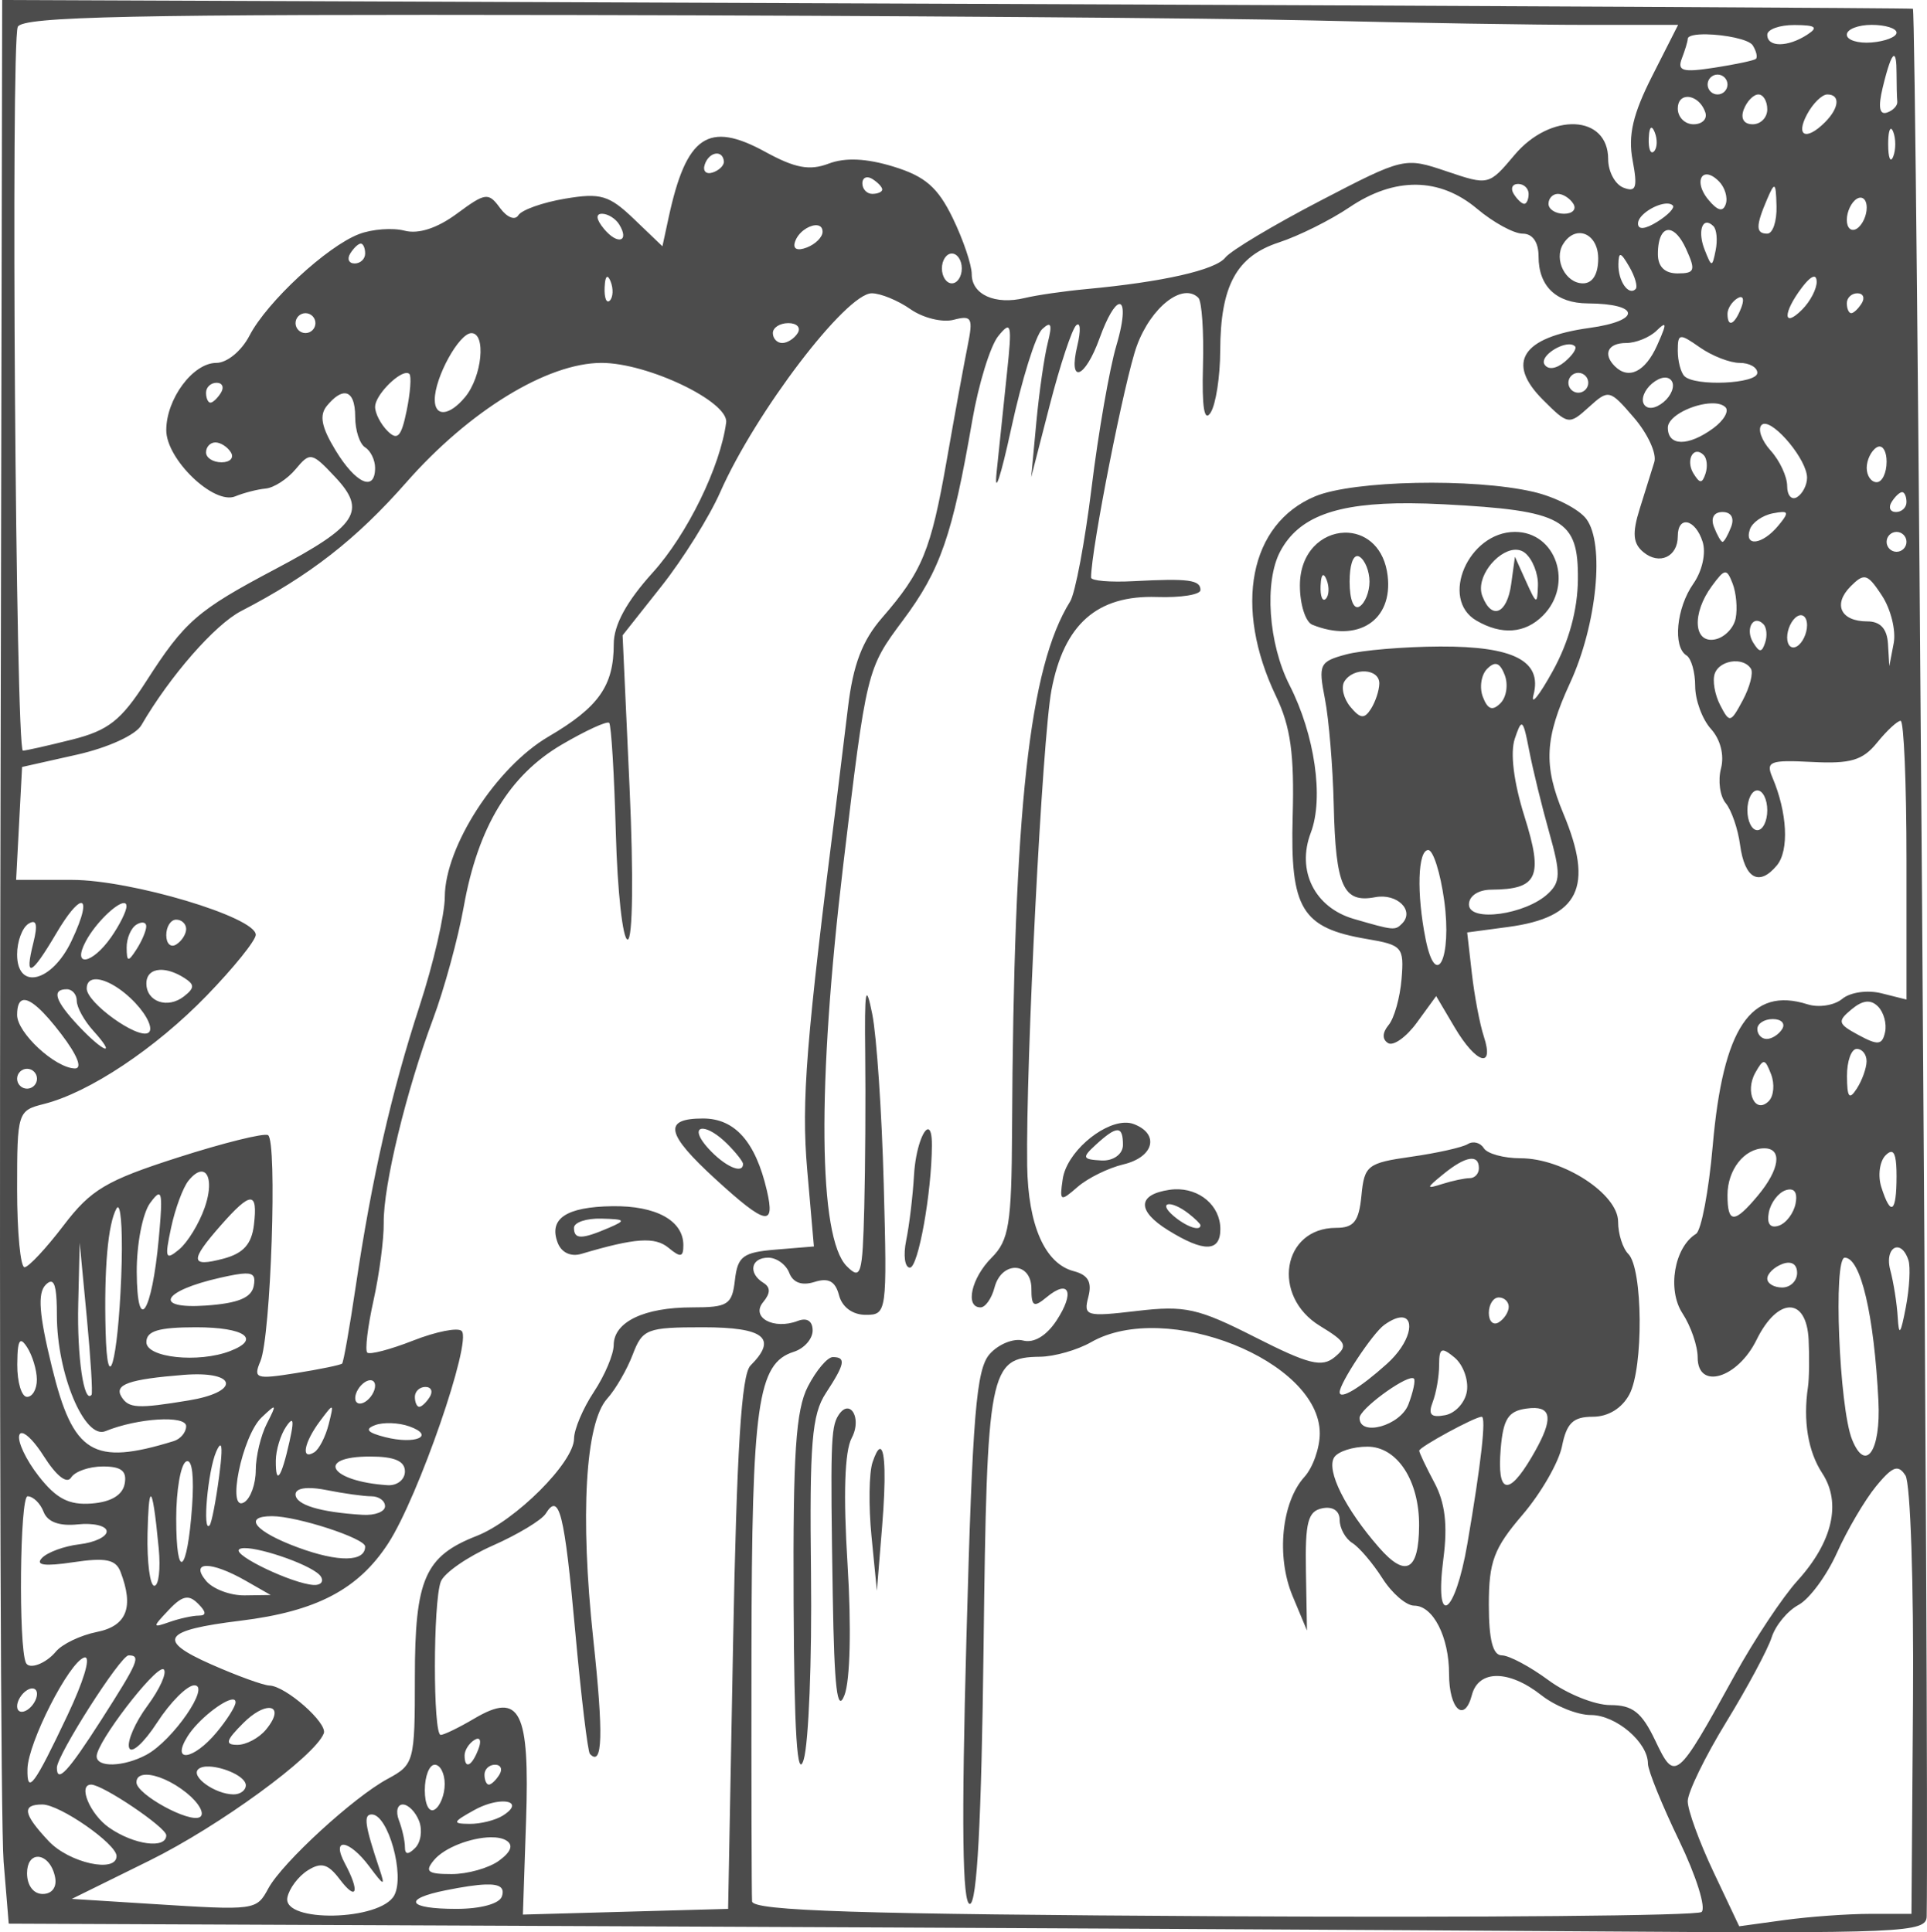 <?xml version="1.0" encoding="UTF-8" standalone="no"?>
<!-- Created with Inkscape (http://www.inkscape.org/) -->

<svg
   xmlns:dc="http://purl.org/dc/elements/1.1/"
   xmlns:cc="http://creativecommons.org/ns#"
   xmlns:rdf="http://www.w3.org/1999/02/22-rdf-syntax-ns#"
   xmlns:svg="http://www.w3.org/2000/svg"
   xmlns="http://www.w3.org/2000/svg"
   xmlns:sodipodi="http://sodipodi.sourceforge.net/DTD/sodipodi-0.dtd"
   xmlns:inkscape="http://www.inkscape.org/namespaces/inkscape"
   width="68.362mm"
   height="68.562mm"
   viewBox="0 0 242.228 242.935"
   id="svg12100"
   version="1.1"
   inkscape:version="0.91 r13725"
   sodipodi:docname="snake_waterfall.svg">
  <defs
     id="defs12102" />
  <sodipodi:namedview
     id="base"
     pagecolor="#ffffff"
     bordercolor="#666666"
     borderopacity="1.0"
     inkscape:pageopacity="0.0"
     inkscape:pageshadow="2"
     inkscape:zoom="2.8"
     inkscape:cx="231.5778"
     inkscape:cy="119.85347"
     inkscape:document-units="px"
     inkscape:current-layer="layer1"
     showgrid="false"
     fit-margin-top="0"
     fit-margin-left="0"
     fit-margin-right="0"
     fit-margin-bottom="0"
     inkscape:window-width="1366"
     inkscape:window-height="744"
     inkscape:window-x="0"
     inkscape:window-y="24"
     inkscape:window-maximized="1" />
  <g
     inkscape:label="Layer 1"
     inkscape:groupmode="layer"
     id="layer1"
     transform="translate(43.971,-233.752)">
    <path
       style="fill:#000000;opacity:0.7"
       d="M 0.275 0 L 0.041 113.125 C -0.088 175.344 0.098 229.761 0.453 234.053 L 1.098 241.855 L 78.812 242.188 C 121.555 242.37 175.791 242.656 199.338 242.822 C 239.382 243.106 242.154 242.983 242.188 240.938 C 242.503 221.561 240.916 1.485 240.457 1.1 C 240.358 1.016 186.275 0.735 120.275 0.475 L 0.275 0 z M 72.859 1.889 C 111.313 1.963 152.9 2.272 165.275 2.576 C 177.65 2.88 192.988 3.128 199.359 3.127 L 210.943 3.125 L 207.689 9.545 C 205.251 14.357 204.634 17.015 205.223 20.152 C 205.869 23.596 205.666 24.206 204.08 23.598 C 203.02 23.191 202.15 21.572 202.15 20 C 202.15 14.408 194.919 14.088 190.383 19.479 C 187.152 23.318 187.123 23.324 181.834 21.537 C 176.556 19.754 176.468 19.776 165.9 25.273 C 160.057 28.314 154.713 31.512 154.025 32.383 C 152.786 33.952 146.161 35.454 136.525 36.348 C 133.775 36.603 130.305 37.106 128.812 37.467 C 125.1 38.365 122.15 37.041 122.15 34.477 C 122.15 33.304 121.077 30.129 119.764 27.422 C 117.887 23.553 116.293 22.169 112.316 20.949 C 108.91 19.904 106.246 19.781 104.158 20.574 C 101.77 21.482 99.942 21.142 96.203 19.094 C 89.035 15.168 86.27 17.048 84.047 27.357 L 83.268 30.965 L 79.695 27.541 C 76.559 24.536 75.497 24.224 71.018 24.98 C 68.211 25.455 65.575 26.39 65.162 27.059 C 64.738 27.745 63.732 27.347 62.852 26.143 C 61.402 24.16 61.021 24.21 57.436 26.861 C 54.959 28.692 52.604 29.459 50.855 29.002 C 49.358 28.61 46.787 28.801 45.143 29.426 C 41.112 30.958 33.558 37.956 31.367 42.188 C 30.365 44.124 28.54 45.625 27.189 45.625 C 24.259 45.625 20.9 50.144 20.9 54.088 C 20.9 57.762 26.895 63.513 29.57 62.406 C 30.646 61.961 32.369 61.519 33.4 61.424 C 34.432 61.328 36.128 60.229 37.168 58.98 C 38.976 56.81 39.194 56.852 42.125 59.973 C 46.14 64.246 44.944 66.082 34.574 71.568 C 24.788 76.746 23.225 78.106 18.373 85.668 C 15.223 90.576 13.618 91.84 9.057 92.988 L 9.057 92.986 C 6.025 93.75 3.245 94.375 2.879 94.375 C 1.973 94.375 1.343 5.418 2.234 3.377 C 2.804 2.071 16.626 1.78 72.859 1.889 z M 235.275 3.125 C 236.994 3.125 238.4 3.566 238.4 4.104 C 238.4 4.641 236.994 5.196 235.275 5.338 C 233.557 5.48 232.15 5.041 232.15 4.361 C 232.15 3.682 233.557 3.125 235.275 3.125 z M 225.588 3.145 C 228.267 3.159 228.611 3.431 227.15 4.375 C 224.705 5.956 222.15 5.956 222.15 4.375 C 222.15 3.688 223.697 3.134 225.588 3.145 z M 214.537 4.316 C 216.776 4.357 219.85 4.935 220.328 5.709 C 220.781 6.442 220.956 7.206 220.715 7.406 C 220.474 7.607 218.117 8.106 215.479 8.514 C 211.502 9.128 210.807 8.926 211.416 7.338 C 211.821 6.284 212.15 5.186 212.15 4.898 C 212.15 4.463 213.194 4.292 214.537 4.316 z M 238.045 7.039 C 238.277 6.974 238.4 7.679 238.4 9.168 C 238.4 10.658 238.443 12.283 238.494 12.781 C 238.546 13.28 237.96 13.898 237.191 14.154 C 236.252 14.467 236.074 13.451 236.648 11.061 C 237.27 8.475 237.746 7.122 238.045 7.039 z M 215.9 9.375 C 216.588 9.375 217.15 9.938 217.15 10.625 C 217.15 11.312 216.588 11.875 215.9 11.875 C 215.213 11.875 214.65 11.312 214.65 10.625 C 214.65 9.938 215.213 9.375 215.9 9.375 z M 221.035 11.875 C 221.649 11.875 222.15 12.719 222.15 13.75 C 222.15 14.781 221.326 15.625 220.316 15.625 C 219.197 15.625 218.761 14.892 219.199 13.75 C 219.595 12.719 220.421 11.875 221.035 11.875 z M 229.695 11.875 C 231.351 11.875 231.208 13.568 229.4 15.375 C 227.041 17.734 225.677 17.128 227.15 14.375 C 227.886 13 229.032 11.875 229.695 11.875 z M 212.061 12.182 C 212.889 12.145 213.931 12.837 214.365 14.141 C 214.637 14.957 213.969 15.625 212.881 15.625 C 211.792 15.625 210.9 14.735 210.9 13.646 C 210.9 12.681 211.416 12.21 212.061 12.182 z M 207.607 16.059 C 207.721 16.076 207.856 16.267 208.006 16.641 C 208.367 17.543 208.322 18.622 207.906 19.037 C 207.491 19.452 207.196 18.714 207.25 17.396 C 207.287 16.486 207.418 16.03 207.607 16.059 z M 237.734 16.203 C 237.81 16.231 237.892 16.348 237.979 16.562 C 238.325 17.422 238.325 18.828 237.979 19.688 C 237.632 20.547 237.348 19.844 237.348 18.125 C 237.348 16.836 237.508 16.119 237.734 16.203 z M 89.936 19.32 C 90.451 19.233 90.917 19.534 90.994 20.281 C 91.046 20.78 90.413 21.413 89.588 21.688 C 88.763 21.962 88.313 21.512 88.588 20.688 C 88.856 19.882 89.42 19.407 89.936 19.32 z M 214.443 21.934 C 214.85 21.892 215.412 22.137 216.062 22.787 C 216.816 23.54 217.208 24.829 216.934 25.652 C 216.589 26.687 215.912 26.519 214.74 25.107 C 213.409 23.503 213.549 22.025 214.443 21.934 z M 108.953 22.297 C 109.153 22.277 109.393 22.341 109.65 22.5 C 110.338 22.925 110.9 23.521 110.9 23.824 C 110.9 24.127 110.338 24.375 109.65 24.375 C 108.963 24.375 108.4 23.779 108.4 23.051 C 108.4 22.596 108.621 22.33 108.953 22.297 z M 190.828 23.125 C 191.556 23.125 192.15 23.688 192.15 24.375 C 192.15 25.062 191.903 25.625 191.6 25.625 C 191.296 25.625 190.7 25.062 190.275 24.375 C 189.85 23.688 190.1 23.125 190.828 23.125 z M 178.02 23.227 C 180.729 23.258 183.316 24.266 185.674 26.25 C 187.716 27.969 190.291 29.375 191.395 29.375 C 192.656 29.375 193.4 30.444 193.4 32.25 C 193.4 36 195.626 38.121 199.588 38.145 C 206.223 38.184 206.364 40.326 199.791 41.23 C 191.316 42.396 189.262 45.576 193.951 50.266 C 197.102 53.417 197.234 53.438 199.723 51.186 C 202.217 48.928 202.336 48.956 205.408 52.531 C 207.134 54.54 208.279 57.042 207.951 58.092 C 207.623 59.141 206.792 61.799 206.107 63.998 C 205.156 67.053 205.268 68.331 206.578 69.418 C 208.581 71.08 210.9 70.011 210.9 67.426 C 210.9 64.757 213.111 65.242 214.021 68.111 C 214.474 69.537 213.976 71.79 212.855 73.391 C 210.723 76.435 210.255 81.33 211.994 82.404 C 212.596 82.776 213.088 84.515 213.088 86.27 C 213.088 88.024 213.981 90.445 215.072 91.65 C 216.266 92.97 216.769 94.946 216.332 96.615 C 215.933 98.14 216.199 100.102 216.924 100.975 C 217.648 101.848 218.46 104.203 218.729 106.209 C 219.299 110.47 221.125 111.492 223.357 108.803 C 224.916 106.925 224.673 102.152 222.795 97.746 C 221.937 95.735 222.473 95.526 227.785 95.801 C 232.627 96.051 234.151 95.598 235.957 93.367 C 237.178 91.859 238.509 90.625 238.914 90.625 C 239.319 90.625 239.65 98.51 239.65 108.148 L 239.65 125.672 L 236.51 124.885 C 234.741 124.441 232.583 124.747 231.57 125.588 C 230.581 126.409 228.619 126.716 227.211 126.27 C 220.074 124.004 216.588 129.211 215.291 144.07 C 214.795 149.746 213.851 154.722 213.193 155.129 C 210.456 156.82 209.548 162.157 211.492 165.125 C 212.542 166.727 213.4 169.221 213.4 170.668 C 213.4 174.803 218.415 173.311 220.795 168.467 C 223.465 163.031 227.085 163.014 227.348 168.438 C 227.456 170.672 227.419 173.344 227.266 174.375 C 226.633 178.636 227.271 182.495 229.057 185.221 C 231.501 188.951 230.367 193.86 225.934 198.75 C 224.064 200.812 220.519 206.156 218.055 210.625 C 210.715 223.935 210.56 224.06 208.066 218.83 C 206.372 215.277 205.227 214.375 202.414 214.375 C 200.474 214.375 196.98 212.969 194.65 211.25 C 192.321 209.531 189.681 208.125 188.783 208.125 C 187.654 208.125 187.15 206.164 187.15 201.762 C 187.15 196.337 187.775 194.667 191.381 190.455 C 193.707 187.737 195.943 183.852 196.35 181.82 C 196.931 178.915 197.753 178.125 200.201 178.125 C 202.149 178.125 203.876 177.073 204.818 175.312 C 206.609 171.968 206.515 159.49 204.686 157.66 C 203.979 156.954 203.4 155.127 203.4 153.602 C 203.4 150.121 196.491 145.625 191.141 145.625 C 189.028 145.625 186.946 145.054 186.514 144.355 C 186.082 143.657 185.177 143.425 184.502 143.842 C 183.827 144.259 180.631 144.975 177.4 145.434 C 171.892 146.215 171.502 146.521 171.135 150.322 C 170.821 153.569 170.186 154.375 167.947 154.375 C 161.176 154.375 159.775 162.966 165.936 166.713 C 169.255 168.732 169.482 169.211 167.785 170.619 C 166.171 171.958 164.514 171.546 157.775 168.125 C 150.578 164.472 148.962 164.112 142.918 164.822 C 136.513 165.575 136.174 165.477 136.809 163.049 C 137.293 161.195 136.781 160.294 134.971 159.82 C 131.35 158.874 129.227 154.059 129.119 146.549 C 128.934 133.631 131.016 92.86 132.172 86.766 C 133.743 78.48 137.905 74.805 145.426 75.059 C 148.438 75.16 150.9 74.766 150.9 74.184 C 150.9 72.902 149.395 72.704 142.463 73.07 C 139.541 73.225 137.15 73.019 137.15 72.613 C 137.15 69.102 141.387 47.634 142.896 43.496 C 144.68 38.608 148.676 35.483 150.637 37.443 C 151.075 37.881 151.335 41.726 151.217 45.986 C 151.071 51.259 151.38 53.138 152.184 51.867 C 152.833 50.841 153.373 47.354 153.383 44.121 C 153.409 35.928 155.414 32.227 160.773 30.475 C 163.25 29.665 167.235 27.681 169.629 26.064 C 172.477 24.141 175.31 23.195 178.02 23.227 z M 222.994 23.479 C 223.209 23.442 223.269 24.224 223.312 25.938 C 223.361 27.828 222.838 29.375 222.15 29.375 C 220.683 29.375 220.683 28.414 222.15 25 C 222.567 24.031 222.827 23.507 222.994 23.479 z M 195.828 24.375 C 196.475 24.375 197.35 24.938 197.775 25.625 C 198.2 26.312 197.671 26.875 196.6 26.875 C 195.528 26.875 194.65 26.312 194.65 25.625 C 194.65 24.938 195.181 24.375 195.828 24.375 z M 233.887 24.848 C 234.335 24.856 234.65 25.33 234.65 26.104 C 234.65 27.135 234.088 28.325 233.4 28.75 C 232.713 29.175 232.15 28.68 232.15 27.648 C 232.15 26.617 232.713 25.425 233.4 25 C 233.572 24.894 233.737 24.845 233.887 24.848 z M 209.537 25.592 C 209.846 25.591 210.106 25.662 210.273 25.83 C 210.556 26.113 209.687 27.032 208.344 27.871 C 206.797 28.837 205.9 28.92 205.9 28.098 C 205.9 26.995 208.197 25.597 209.537 25.592 z M 75.674 26.875 C 76.405 26.875 77.375 27.476 77.828 28.209 C 79.173 30.386 77.64 30.847 75.926 28.781 C 74.94 27.593 74.845 26.875 75.674 26.875 z M 214.514 27.998 C 214.755 27.973 215.051 28.107 215.387 28.443 C 215.791 28.848 215.915 30.208 215.662 31.465 C 215.224 33.64 215.157 33.637 214.271 31.385 C 213.564 29.584 213.79 28.073 214.514 27.998 z M 102.469 28.32 C 103.001 28.282 103.4 28.521 103.4 29.137 C 103.4 29.808 102.51 30.699 101.422 31.117 C 100.204 31.584 99.633 31.306 99.938 30.393 C 100.327 29.225 101.582 28.385 102.469 28.32 z M 209.852 28.924 C 210.493 29.008 211.256 29.784 211.941 31.289 C 213.178 34.004 213.051 34.375 210.875 34.375 C 209.26 34.375 208.4 33.533 208.4 31.949 C 208.4 29.85 209.026 28.815 209.852 28.924 z M 198.572 29.309 C 199.788 29.313 200.9 30.515 200.9 32.5 C 200.9 34.473 200.195 35.625 198.986 35.625 C 196.797 35.625 195.284 32.634 196.488 30.686 C 197.075 29.736 197.843 29.306 198.572 29.309 z M 45.35 30.625 C 45.653 30.625 45.9 31.188 45.9 31.875 C 45.9 32.562 45.306 33.125 44.578 33.125 C 43.85 33.125 43.6 32.562 44.025 31.875 C 44.45 31.188 45.046 30.625 45.35 30.625 z M 119.65 31.875 C 120.338 31.875 120.9 32.719 120.9 33.75 C 120.9 34.781 120.338 35.625 119.65 35.625 C 118.963 35.625 118.4 34.781 118.4 33.75 C 118.4 32.719 118.963 31.875 119.65 31.875 z M 203.725 32.068 C 203.926 32.113 204.26 32.595 204.805 33.531 C 205.534 34.786 205.892 36.052 205.6 36.344 C 204.714 37.23 203.399 35.336 203.439 33.23 C 203.455 32.418 203.524 32.024 203.725 32.068 z M 228.061 34.791 C 228.248 34.812 228.352 35.014 228.361 35.402 C 228.383 36.311 227.557 37.898 226.525 38.93 C 224.116 41.34 224.087 39.347 226.486 36.176 C 227.206 35.224 227.749 34.756 228.061 34.791 z M 76.357 34.809 C 76.471 34.826 76.606 35.017 76.756 35.391 C 77.117 36.293 77.072 37.372 76.656 37.787 C 76.241 38.202 75.946 37.464 76 36.146 C 76.037 35.236 76.168 34.78 76.357 34.809 z M 109.582 36.875 C 110.689 36.875 112.88 37.775 114.451 38.875 C 116.022 39.975 118.46 40.576 119.869 40.207 C 122.165 39.607 122.348 39.949 121.627 43.518 C 121.184 45.708 120.006 52.16 119.008 57.855 C 117.016 69.225 115.943 71.839 110.879 77.672 C 108.389 80.54 107.239 83.563 106.596 88.922 C 106.112 92.952 105.502 97.938 105.24 100 C 101.314 130.939 100.714 138.428 101.469 147.084 L 102.309 156.715 L 97.543 157.107 C 93.389 157.45 92.726 157.941 92.381 160.938 C 92.023 164.048 91.511 164.375 86.986 164.375 C 80.956 164.375 77.154 166.204 77.143 169.107 C 77.138 170.286 76.016 172.938 74.65 175 C 73.284 177.062 72.165 179.704 72.16 180.869 C 72.149 183.857 64.806 191.197 59.914 193.111 C 53.407 195.657 52.15 198.53 52.15 210.871 C 52.15 221.523 52.06 221.859 48.713 223.662 C 44.45 225.958 35.501 234.174 33.742 237.406 C 32.222 240.199 32.172 240.206 19.025 239.375 L 9.025 238.744 L 18.795 233.924 C 27.552 229.603 39.586 220.817 40.701 217.93 C 41.2 216.637 35.908 211.978 33.873 211.918 C 33.101 211.895 29.79 210.691 26.516 209.242 C 19.635 206.198 20.471 204.962 30.217 203.77 C 39.769 202.601 45.044 199.836 48.812 194.023 C 52.595 188.189 59.348 168.654 58.035 167.342 C 57.564 166.87 54.823 167.412 51.943 168.543 C 49.064 169.674 46.463 170.354 46.164 170.055 C 45.865 169.755 46.219 166.809 46.951 163.506 C 47.683 160.203 48.261 155.812 48.234 153.75 C 48.175 149.077 51.05 137.186 54.432 128.125 C 55.843 124.344 57.584 117.971 58.301 113.963 C 60.082 103.997 64.027 97.477 70.617 93.615 C 73.631 91.849 76.312 90.619 76.574 90.881 C 76.836 91.143 77.212 97.379 77.412 104.74 C 77.612 112.101 78.28 118.125 78.895 118.125 C 79.541 118.126 79.642 110.06 79.137 99.002 L 78.262 79.877 L 83.158 73.689 C 85.851 70.286 89.171 64.969 90.535 61.875 C 94.96 51.842 106.362 36.875 109.582 36.875 z M 233.475 36.875 C 234.203 36.875 234.45 37.438 234.025 38.125 C 233.6 38.812 233.006 39.375 232.703 39.375 C 232.4 39.375 232.15 38.812 232.15 38.125 C 232.15 37.438 232.747 36.875 233.475 36.875 z M 218.822 37.352 C 219.16 37.36 219.199 37.851 218.879 38.686 C 218.048 40.851 217.15 41.247 217.15 39.449 C 217.15 38.802 217.707 37.93 218.387 37.51 C 218.564 37.4 218.71 37.349 218.822 37.352 z M 140.629 38.24 C 141.308 38.036 141.395 39.85 140.332 43.438 C 139.466 46.359 138.067 54.375 137.223 61.25 C 136.378 68.125 135.16 74.594 134.518 75.625 C 129.363 83.903 127.414 101.675 127.217 142.188 C 127.16 153.906 126.831 155.945 124.65 158.125 C 122.095 160.681 121.271 164.375 123.256 164.375 C 123.863 164.375 124.654 163.25 125.014 161.875 C 125.898 158.494 129.65 158.618 129.65 162.027 C 129.65 164.263 129.951 164.432 131.557 163.1 C 134.393 160.746 135.139 162.468 132.818 166.01 C 131.551 167.944 129.966 168.896 128.607 168.541 C 127.409 168.228 125.52 168.991 124.41 170.236 C 122.712 172.141 122.247 177.807 121.482 205.938 C 120.844 229.412 120.972 239.375 121.91 239.375 C 122.815 239.375 123.373 228.93 123.637 207.064 C 124.057 172.149 124.347 170.666 130.742 170.58 C 132.549 170.556 135.432 169.732 137.15 168.75 C 146.562 163.37 165.9 171.082 165.9 180.215 C 165.9 182.051 165.033 184.512 163.973 185.684 C 161.09 188.869 160.407 195.698 162.477 200.658 L 164.289 205 L 164.158 197.539 C 164.05 191.372 164.405 190.001 166.213 189.635 C 167.533 189.367 168.4 189.946 168.4 191.096 C 168.4 192.143 169.118 193.45 169.994 194 C 170.87 194.55 172.571 196.547 173.773 198.438 C 174.976 200.328 176.771 201.875 177.762 201.875 C 180.145 201.875 182.15 205.803 182.15 210.469 C 182.15 214.9 184.084 216.682 185.018 213.111 C 185.854 209.913 189.667 209.919 193.742 213.125 C 195.49 214.5 198.291 215.625 199.967 215.625 C 203.127 215.625 207.15 219.05 207.15 221.74 C 207.15 222.589 208.915 226.94 211.07 231.41 C 213.226 235.88 214.492 239.921 213.883 240.393 C 213.274 240.864 186.197 241.104 153.713 240.926 C 107.794 240.673 94.626 240.256 94.537 239.051 C 94.475 238.198 94.441 224.057 94.463 207.627 C 94.503 176.52 95.225 171.404 99.785 169.957 C 101.086 169.544 102.15 168.342 102.15 167.283 C 102.15 166.088 101.442 165.631 100.275 166.078 C 97.265 167.233 94.333 165.638 95.93 163.715 C 96.862 162.592 96.873 161.85 95.963 161.287 C 94.008 160.079 94.38 158.125 96.566 158.125 C 97.619 158.125 98.809 158.985 99.213 160.037 C 99.688 161.274 100.809 161.677 102.387 161.176 C 104.147 160.617 105.005 161.085 105.469 162.857 C 105.858 164.345 107.179 165.312 108.818 165.312 C 111.48 165.313 111.519 165.034 111.088 148.906 C 110.847 139.883 110.197 130.25 109.645 127.5 C 108.827 123.428 108.663 124.356 108.758 132.5 C 108.822 138 108.769 146.698 108.639 151.83 C 108.423 160.313 108.224 160.983 106.438 159.197 C 102.863 155.623 102.694 136.437 105.994 108.771 C 108.925 84.197 108.952 84.089 113.51 77.98 C 118.217 71.671 119.719 67.336 122.215 52.873 C 123.01 48.266 124.484 43.485 125.488 42.248 C 127.126 40.232 127.238 40.712 126.58 46.875 C 126.176 50.656 125.59 56.281 125.275 59.375 C 124.961 62.469 125.787 59.996 127.111 53.879 C 128.435 47.762 130.188 42.137 131.006 41.379 C 132.137 40.33 132.303 40.747 131.701 43.125 C 131.266 44.844 130.619 49.344 130.266 53.125 L 129.623 60 L 131.965 50.902 C 133.252 45.899 134.744 41.399 135.279 40.902 C 135.815 40.406 135.881 41.547 135.428 43.438 C 134.241 48.385 136.359 47.676 138.23 42.5 C 139.214 39.78 140.101 38.399 140.629 38.24 z M 38.4 39.375 C 39.088 39.375 39.65 39.938 39.65 40.625 C 39.65 41.312 39.088 41.875 38.4 41.875 C 37.713 41.875 37.15 41.312 37.15 40.625 C 37.15 39.938 37.713 39.375 38.4 39.375 z M 99.1 40.625 C 100.171 40.625 100.7 41.188 100.275 41.875 C 99.851 42.562 98.975 43.125 98.328 43.125 C 97.681 43.125 97.15 42.562 97.15 41.875 C 97.15 41.188 98.028 40.625 99.1 40.625 z M 209.162 40.865 C 209.371 40.905 209.08 41.696 208.297 43.438 C 206.805 46.755 204.719 47.776 202.984 46.041 C 201.454 44.51 202.126 43.125 204.4 43.125 C 205.638 43.125 207.369 42.422 208.246 41.562 C 208.731 41.087 209.037 40.841 209.162 40.865 z M 59.254 41.885 C 61.136 41.872 60.597 47.354 58.463 49.926 C 56.494 52.298 54.65 52.455 54.65 50.25 C 54.65 47.45 57.708 41.895 59.254 41.885 z M 211.324 42.389 C 211.697 42.333 212.391 42.777 213.68 43.68 C 215.208 44.75 217.458 45.625 218.68 45.625 C 219.902 45.625 220.9 46.188 220.9 46.875 C 220.9 48.258 213.057 48.614 211.734 47.291 C 211.276 46.833 210.9 45.395 210.9 44.096 C 210.9 43 210.952 42.445 211.324 42.389 z M 197.209 43.293 C 197.529 43.285 197.802 43.36 197.984 43.543 C 198.246 43.805 197.655 44.689 196.668 45.508 C 195.598 46.395 194.579 46.52 194.145 45.816 C 193.575 44.894 195.823 43.326 197.209 43.293 z M 75.617 45.625 C 81.427 45.625 91.623 50.508 91.279 53.125 C 90.55 58.673 86.377 67.207 82.055 71.982 C 78.76 75.623 77.15 78.572 77.15 80.971 C 77.15 86.233 75.261 88.912 68.939 92.617 C 62.378 96.462 55.931 106.437 55.912 112.773 C 55.906 114.987 54.484 121.14 52.752 126.445 C 49.193 137.349 46.724 148.198 44.705 161.809 C 43.946 166.929 43.181 171.263 43.004 171.439 C 42.827 171.616 40.219 172.155 37.209 172.637 C 32.154 173.445 31.812 173.329 32.738 171.131 C 34.052 168.012 34.877 143.402 33.691 142.717 C 33.188 142.426 28.091 143.69 22.365 145.527 C 13.338 148.424 11.427 149.56 7.99 154.074 C 5.81 156.938 3.604 159.302 3.088 159.328 C 2.572 159.354 2.15 154.937 2.15 149.512 C 2.15 139.853 2.221 139.629 5.504 138.805 C 11.205 137.374 19.538 131.828 25.984 125.176 C 29.376 121.676 32.15 118.234 32.15 117.527 C 32.15 115.307 16.479 110.625 9.043 110.625 L 2.027 110.625 L 2.4 103.527 L 2.775 96.43 L 9.643 94.889 C 13.563 94.009 17.049 92.416 17.768 91.18 C 21.357 85.003 27.01 78.535 30.311 76.828 C 38.937 72.366 44.774 67.817 51.078 60.645 C 59.004 51.627 68.81 45.625 75.617 45.625 z M 198.4 46.875 C 199.088 46.875 199.65 47.438 199.65 48.125 C 199.65 48.812 199.088 49.375 198.4 49.375 C 197.713 49.375 197.15 48.812 197.15 48.125 C 197.15 47.438 197.713 46.875 198.4 46.875 z M 51.041 46.896 C 51.215 46.88 51.359 46.916 51.461 47.018 C 51.735 47.292 51.58 49.369 51.117 51.633 C 50.444 54.926 49.963 55.437 48.713 54.188 C 47.854 53.328 47.15 51.964 47.15 51.154 C 47.15 49.757 49.826 47.014 51.041 46.896 z M 209.143 47.482 C 209.578 47.433 209.937 47.578 210.15 47.924 C 210.548 48.567 210.086 49.746 209.123 50.545 C 208.088 51.404 207.078 51.519 206.65 50.828 C 206.253 50.185 206.715 49.006 207.678 48.207 C 208.195 47.778 208.707 47.532 209.143 47.482 z M 27.225 48.125 C 27.953 48.125 28.2 48.688 27.775 49.375 C 27.35 50.062 26.756 50.625 26.453 50.625 C 26.15 50.625 25.9 50.062 25.9 49.375 C 25.9 48.688 26.497 48.125 27.225 48.125 z M 43.416 49.451 C 44.191 49.526 44.65 50.537 44.65 52.426 C 44.65 54.104 45.213 55.825 45.9 56.25 C 46.588 56.675 47.15 57.834 47.15 58.824 C 47.15 61.887 44.731 60.818 42.184 56.629 C 40.394 53.686 40.11 52.203 41.105 51.004 C 42.02 49.902 42.813 49.393 43.416 49.451 z M 215.146 50.709 C 215.894 50.691 216.529 50.838 216.895 51.203 C 217.377 51.686 216.681 52.877 215.348 53.852 C 212.206 56.149 209.65 56.114 209.65 53.773 C 209.65 52.287 212.904 50.762 215.146 50.709 z M 221.68 53.297 C 223.099 52.983 227.15 57.824 227.15 60.064 C 227.15 60.979 226.588 62.075 225.9 62.5 C 225.213 62.925 224.65 62.299 224.65 61.109 C 224.65 59.92 223.718 57.916 222.576 56.654 C 221.435 55.393 220.92 53.941 221.434 53.43 C 221.503 53.361 221.585 53.318 221.68 53.297 z M 27.078 55.625 C 27.725 55.625 28.6 56.188 29.025 56.875 C 29.45 57.562 28.921 58.125 27.85 58.125 C 26.778 58.125 25.9 57.562 25.9 56.875 C 25.9 56.188 26.431 55.625 27.078 55.625 z M 236.152 56.148 C 236.721 56.038 237.15 56.812 237.15 58.051 C 237.15 59.466 236.588 60.625 235.9 60.625 C 235.213 60.625 234.65 59.815 234.65 58.824 C 234.65 57.834 235.213 56.675 235.9 56.25 C 235.986 56.197 236.071 56.164 236.152 56.148 z M 213.273 56.805 C 213.534 56.778 213.839 56.895 214.156 57.213 C 214.572 57.628 214.674 58.68 214.385 59.549 C 213.961 60.819 213.668 60.817 212.881 59.543 C 212.099 58.278 212.491 56.886 213.273 56.805 z M 178 60.711 C 172.688 60.82 167.718 61.4 165.318 62.402 C 157.053 65.856 155.015 76.294 160.406 87.551 C 162.233 91.366 162.711 94.825 162.492 102.645 C 162.167 114.285 163.615 116.671 171.844 118.062 C 176.272 118.811 176.507 119.085 176.178 123.092 C 175.986 125.422 175.256 128.022 174.555 128.867 C 173.749 129.837 173.723 130.677 174.482 131.146 C 175.143 131.555 176.775 130.392 178.107 128.562 L 180.529 125.236 L 182.859 129.18 C 185.549 133.733 187.878 134.454 186.52 130.312 C 186.012 128.766 185.335 125.19 185.014 122.367 L 184.428 117.234 L 189.588 116.543 C 198.51 115.346 200.374 111.519 196.525 102.307 C 193.988 96.234 194.164 92.796 197.359 85.869 C 200.733 78.555 201.744 68.358 199.404 65.244 C 198.472 64.003 195.474 62.469 192.742 61.836 C 188.967 60.961 183.312 60.601 178 60.711 z M 239.1 61.875 C 239.403 61.875 239.65 62.438 239.65 63.125 C 239.65 63.812 239.056 64.375 238.328 64.375 C 237.6 64.375 237.35 63.812 237.775 63.125 C 238.2 62.438 238.796 61.875 239.1 61.875 z M 177.213 63.273 C 178.545 63.28 179.971 63.324 181.5 63.404 C 196.499 64.189 198.418 65.267 198.346 72.857 C 198.309 76.708 197.212 80.7 195.182 84.375 C 193.473 87.469 192.385 88.815 192.766 87.365 C 193.882 83.108 190.287 81.246 181.021 81.285 C 176.487 81.304 171.171 81.752 169.209 82.279 C 165.863 83.179 165.697 83.526 166.547 87.869 C 167.045 90.416 167.544 96.438 167.656 101.25 C 167.893 111.443 168.85 113.569 172.859 112.803 C 175.623 112.274 177.87 114.491 176.232 116.129 C 175.355 117.006 175.197 116.99 170.172 115.531 C 165.256 114.104 162.949 109.473 164.771 104.693 C 166.425 100.357 165.276 92.379 162.1 86.148 C 159.437 80.925 158.897 73.119 160.938 69.307 C 163.234 65.016 167.892 63.225 177.213 63.273 z M 216.525 64.375 C 217.608 64.375 218.037 65.119 217.604 66.25 C 217.208 67.281 216.722 68.125 216.525 68.125 C 216.329 68.125 215.845 67.281 215.449 66.25 C 215.015 65.119 215.442 64.375 216.525 64.375 z M 224.01 64.375 C 224.828 64.349 224.609 64.795 223.521 66.105 C 221.539 68.495 219.22 68.792 219.963 66.562 C 220.249 65.703 221.544 64.794 222.84 64.543 C 223.35 64.444 223.737 64.384 224.01 64.375 z M 190.438 66.875 C 184.595 66.875 180.926 75.31 185.588 78.025 C 188.757 79.871 191.694 79.654 193.938 77.41 C 197.841 73.507 195.638 66.875 190.438 66.875 z M 238.4 66.875 C 239.088 66.875 239.65 67.438 239.65 68.125 C 239.65 68.812 239.088 69.375 238.4 69.375 C 237.713 69.375 237.15 68.812 237.15 68.125 C 237.15 67.438 237.713 66.875 238.4 66.875 z M 168.994 66.971 C 166.205 67.049 163.4 69.37 163.4 73.619 C 163.4 75.983 164.104 78.2 164.963 78.547 C 170.707 80.865 175.098 78.008 174.43 72.389 C 174.016 68.91 171.853 67.168 169.551 66.984 C 169.366 66.97 169.18 66.965 168.994 66.971 z M 190.701 69.123 C 191.069 69.153 191.414 69.282 191.717 69.533 C 192.644 70.302 193.366 72.129 193.322 73.592 C 193.249 76.053 193.139 76.017 191.838 73.125 L 190.432 70 L 189.959 73.438 C 189.442 77.191 187.505 78.001 186.336 74.953 C 185.446 72.633 188.132 69.325 190.326 69.125 C 190.453 69.113 190.579 69.113 190.701 69.123 z M 170.637 69.912 C 170.721 69.915 170.809 69.944 170.9 70 C 171.588 70.425 172.15 71.831 172.15 73.125 C 172.15 74.419 171.588 75.825 170.9 76.25 C 170.169 76.702 169.65 75.405 169.65 73.125 C 169.65 71.13 170.048 69.889 170.637 69.912 z M 216.82 71.969 C 217.175 71.926 217.419 72.401 217.793 73.365 C 218.244 74.528 218.418 76.489 218.18 77.725 C 217.942 78.96 216.769 80.161 215.574 80.391 C 212.87 80.911 212.652 77.121 215.188 73.676 C 216.001 72.57 216.466 72.011 216.82 71.969 z M 166.357 72.309 C 166.471 72.326 166.606 72.517 166.756 72.891 C 167.117 73.793 167.072 74.872 166.656 75.287 C 166.241 75.702 165.946 74.964 166 73.646 C 166.037 72.736 166.168 72.28 166.357 72.309 z M 234.363 72.586 C 234.975 72.615 235.551 73.335 236.57 74.891 C 237.684 76.59 238.346 79.279 238.043 80.865 L 237.492 83.75 L 237.322 80.938 C 237.208 79.045 236.357 78.125 234.725 78.125 C 231.372 78.125 230.365 75.984 232.645 73.705 C 233.389 72.96 233.887 72.563 234.363 72.586 z M 226.387 77.348 C 226.835 77.356 227.15 77.83 227.15 78.604 C 227.15 79.635 226.588 80.825 225.9 81.25 C 225.213 81.675 224.65 81.18 224.65 80.148 C 224.65 79.117 225.213 77.925 225.9 77.5 C 226.072 77.394 226.237 77.345 226.387 77.348 z M 220.773 78.055 C 221.034 78.028 221.339 78.145 221.656 78.463 L 221.656 78.459 C 222.072 78.874 222.174 79.924 221.885 80.793 C 221.461 82.068 221.168 82.067 220.381 80.793 C 219.599 79.528 219.991 78.136 220.773 78.055 z M 217.969 83.146 C 218.116 83.139 218.263 83.142 218.408 83.154 C 219.104 83.214 219.744 83.512 220.094 84.078 C 220.418 84.602 219.957 86.385 219.072 88.039 C 217.538 90.905 217.406 90.934 216.227 88.648 C 215.545 87.33 215.241 85.547 215.549 84.688 C 215.886 83.748 216.935 83.201 217.969 83.146 z M 187.922 83.479 C 188.396 83.436 188.772 83.89 189.15 84.875 C 189.608 86.067 189.364 87.662 188.607 88.418 C 187.607 89.418 187.005 89.202 186.4 87.625 C 185.943 86.433 186.187 84.838 186.943 84.082 C 187.318 83.707 187.638 83.504 187.922 83.479 z M 171.619 84.416 C 172.578 84.472 173.394 84.992 173.383 85.938 C 173.372 86.797 172.9 88.229 172.334 89.121 C 171.509 90.421 170.997 90.372 169.746 88.865 C 168.888 87.832 168.549 86.397 168.992 85.68 C 169.556 84.767 170.66 84.36 171.619 84.416 z M 191.268 91.094 C 191.55 91.093 191.789 92.119 192.225 94.375 C 192.69 96.781 193.826 101.426 194.748 104.695 C 196.188 109.801 196.166 110.88 194.6 112.348 C 191.765 115.004 184.65 115.985 184.65 113.719 C 184.65 112.646 185.826 111.866 187.463 111.855 C 193.315 111.816 194.022 110.259 191.633 102.662 C 190.272 98.336 189.814 94.649 190.416 92.863 C 190.803 91.715 191.048 91.094 191.268 91.094 z M 220.9 99.375 C 221.588 99.375 222.15 100.5 222.15 101.875 C 222.15 103.25 221.588 104.375 220.9 104.375 C 220.213 104.375 219.65 103.25 219.65 101.875 C 219.65 100.5 220.213 99.375 220.9 99.375 z M 179.533 106.875 C 180.156 106.875 181.061 109.741 181.543 113.242 C 182.536 120.462 180.51 124.611 179.197 118.047 C 178.052 112.322 178.216 106.875 179.533 106.875 z M 10.117 113.539 C 10.787 113.377 10.54 115.048 8.971 118.338 C 6.51 123.498 2.15 124.557 2.15 119.996 C 2.15 118.361 2.796 116.624 3.584 116.137 C 4.592 115.514 4.77 116.234 4.186 118.564 C 3.052 123.082 3.905 122.72 7.078 117.342 C 8.519 114.899 9.596 113.665 10.117 113.539 z M 15.559 113.539 C 15.774 113.533 15.9 113.656 15.9 113.943 C 15.9 114.562 15.025 116.32 13.955 117.848 C 11.562 121.264 9.011 121.658 10.789 118.336 C 12.02 116.035 14.625 113.564 15.559 113.539 z M 22.15 115.625 C 22.838 115.625 23.4 116.154 23.4 116.801 C 23.4 117.448 22.838 118.325 22.15 118.75 C 21.463 119.175 20.9 118.646 20.9 117.574 C 20.9 116.502 21.463 115.625 22.15 115.625 z M 18.029 116.002 C 18.252 116.045 18.388 116.21 18.383 116.488 C 18.372 117.044 17.817 118.344 17.15 119.375 C 16.106 120.991 15.936 120.958 15.92 119.137 C 15.909 117.974 16.463 116.675 17.15 116.25 C 17.494 116.038 17.806 115.959 18.029 116.002 z M 20.09 121.939 C 20.235 121.932 20.388 121.936 20.547 121.951 C 21.308 122.022 22.21 122.346 23.148 122.941 C 24.477 123.784 24.477 124.203 23.148 125.256 C 21.096 126.881 18.4 125.967 18.4 123.646 C 18.4 122.575 19.072 121.99 20.09 121.939 z M 12.094 123.123 C 13.309 123.149 15.262 124.24 17.027 126.119 C 18.574 127.765 19.301 129.445 18.643 129.852 C 17.298 130.682 10.9 126.083 10.9 124.285 C 10.9 123.475 11.365 123.107 12.094 123.123 z M 8.4 124.375 C 9.088 124.375 9.65 125.035 9.65 125.84 C 9.65 126.645 10.583 128.333 11.721 129.59 C 14.751 132.938 13.066 132.385 9.869 128.982 C 6.914 125.837 6.448 124.375 8.4 124.375 z M 2.955 125.734 C 3.841 125.621 5.443 127.053 7.691 130 C 9.731 132.674 10.396 134.359 9.402 134.334 C 6.92 134.27 2.15 129.851 2.15 127.613 C 2.15 126.426 2.424 125.802 2.955 125.734 z M 234.592 125.941 C 235.133 125.884 235.613 126.085 236.072 126.545 C 236.795 127.268 237.191 128.725 236.955 129.781 C 236.594 131.397 236.066 131.453 233.629 130.137 C 231.011 128.723 230.926 128.412 232.744 126.902 C 233.448 126.318 234.051 125.999 234.592 125.941 z M 222.85 128.125 C 223.921 128.125 224.45 128.688 224.025 129.375 C 223.6 130.062 222.725 130.625 222.078 130.625 C 221.431 130.625 220.9 130.062 220.9 129.375 C 220.9 128.688 221.778 128.125 222.85 128.125 z M 233.4 131.875 C 234.088 131.875 234.643 132.578 234.633 133.438 C 234.622 134.297 234.067 135.844 233.4 136.875 C 232.456 138.336 232.185 137.991 232.17 135.312 C 232.159 133.422 232.713 131.875 233.4 131.875 z M 221.734 133.535 C 222.006 133.562 222.246 134.069 222.631 135.072 C 223.1 136.294 222.966 137.811 222.334 138.443 C 220.643 140.135 219.296 137.286 220.646 134.873 C 221.158 133.959 221.463 133.508 221.734 133.535 z M 3.4 134.375 C 4.088 134.375 4.65 134.938 4.65 135.625 C 4.65 136.312 4.088 136.875 3.4 136.875 C 2.713 136.875 2.15 136.312 2.15 135.625 C 2.15 134.938 2.713 134.375 3.4 134.375 z M 88.373 140.625 C 83.298 140.625 83.695 142.54 89.963 148.27 C 96.261 154.027 97.469 154.293 96.4 149.688 C 94.977 143.554 92.384 140.625 88.373 140.625 z M 141.338 141.154 C 138.349 141.284 134.068 144.962 133.586 148.248 C 133.172 151.065 133.285 151.122 135.461 149.227 C 136.734 148.118 139.322 146.844 141.213 146.395 C 145.045 145.484 145.797 142.584 142.525 141.328 C 142.166 141.19 141.765 141.136 141.338 141.154 z M 88.4 141.912 C 89.047 141.961 90.176 142.578 91.438 143.84 C 92.518 144.92 93.4 146.045 93.4 146.34 C 93.4 147.687 91.079 146.645 89.025 144.375 C 87.532 142.724 87.569 141.849 88.4 141.912 z M 116.686 141.984 C 116.086 141.877 115.086 144.462 114.896 147.725 C 114.744 150.351 114.302 154.047 113.912 155.938 C 113.522 157.828 113.731 159.375 114.377 159.375 C 115.424 159.375 117.112 149.978 117.141 143.988 C 117.147 142.638 116.958 142.033 116.686 141.984 z M 140.445 142.104 C 140.97 142.104 141.158 142.719 141.158 143.951 C 141.158 145.106 139.941 145.985 138.455 145.904 C 136.061 145.773 135.977 145.55 137.719 143.951 C 139.061 142.719 139.921 142.104 140.445 142.104 z M 221.775 144.375 C 224.077 144.375 223.72 147.019 220.973 150.312 C 218.004 153.871 217.15 153.857 217.15 150.25 C 217.15 147.069 219.271 144.375 221.775 144.375 z M 237.664 144.83 C 238.191 144.747 238.4 145.694 238.4 147.875 C 238.4 152.492 237.68 153.011 236.486 149.25 C 236.028 147.806 236.272 146.006 237.027 145.25 C 237.277 145 237.488 144.858 237.664 144.83 z M 184.719 145.711 C 185.484 145.586 185.9 145.97 185.9 146.875 C 185.9 147.562 185.385 148.125 184.754 148.125 C 184.123 148.125 182.576 148.452 181.316 148.852 C 179.221 149.517 179.233 149.411 181.453 147.602 C 182.842 146.47 183.954 145.836 184.719 145.711 z M 25.363 147.301 C 26.336 147.34 26.656 149.175 25.73 151.83 C 25.031 153.837 23.585 156.204 22.518 157.09 C 20.803 158.512 20.685 158.194 21.508 154.352 C 22.02 151.959 23.001 149.303 23.688 148.451 C 24.344 147.635 24.921 147.283 25.363 147.301 z M 147.641 149.529 C 147.431 149.539 147.22 149.56 147.006 149.592 C 142.96 150.186 142.889 152.23 146.832 154.674 C 151.337 157.467 153.4 157.422 153.4 154.529 C 153.4 151.584 150.786 149.38 147.641 149.529 z M 224.832 149.557 C 224.947 149.542 225.052 149.543 225.146 149.557 C 225.714 149.641 225.916 150.246 225.709 151.314 C 225.471 152.54 224.519 153.796 223.594 154.104 C 222.518 154.462 222.067 153.861 222.344 152.436 C 222.581 151.21 223.534 149.954 224.459 149.646 C 224.593 149.602 224.717 149.571 224.832 149.557 z M 19.896 150.174 C 20.389 150.063 20.334 151.6 19.959 155.709 C 19.099 165.134 17.238 167.968 17.189 159.926 C 17.169 156.448 17.923 152.549 18.865 151.26 C 19.336 150.615 19.673 150.224 19.896 150.174 z M 31.447 150.816 C 32.077 150.804 32.172 151.86 31.922 153.98 C 31.633 156.427 30.594 157.583 28.088 158.248 C 23.894 159.361 23.829 158.524 27.756 154.062 C 29.651 151.909 30.817 150.829 31.447 150.816 z M 146.842 151.41 C 147.286 151.334 148.266 151.694 149.381 152.557 C 150.216 153.203 150.9 153.874 150.9 154.051 C 150.9 154.857 149.106 154.235 147.518 152.877 C 146.491 151.999 146.398 151.486 146.842 151.41 z M 76.984 151.652 C 71.169 151.733 68.941 153.221 70.104 156.252 C 70.578 157.488 71.756 158.04 73.082 157.646 C 79.84 155.638 82.329 155.466 84.043 156.889 C 85.547 158.137 85.9 158.074 85.9 156.557 C 85.9 153.461 82.475 151.576 76.984 151.652 z M 14.838 151.791 C 15.257 151.94 15.437 155.511 15.24 160.498 C 14.815 171.284 13.496 175.917 13.275 167.396 C 13.071 159.487 13.568 153.879 14.645 151.943 C 14.714 151.819 14.778 151.77 14.838 151.791 z M 75.588 153.213 C 78.634 153.291 78.741 153.423 76.525 154.375 C 73.111 155.842 72.15 155.842 72.15 154.375 C 72.15 153.688 73.697 153.165 75.588 153.213 z M 10.018 156.25 L 10.91 165.625 C 11.401 170.781 11.669 175.166 11.506 175.367 C 10.549 176.551 9.676 170.597 9.834 163.961 L 10.018 156.25 z M 238.564 156.834 C 239.033 156.888 239.549 157.382 239.893 158.438 C 240.172 159.297 240.024 161.969 239.564 164.375 C 238.915 167.78 238.69 168.057 238.549 165.625 C 238.449 163.906 238.028 161.234 237.613 159.688 C 237.129 157.881 237.783 156.745 238.564 156.834 z M 231.891 158.125 C 233.896 158.125 235.58 165.302 236.123 176.162 C 236.436 182.422 234.512 185.226 232.809 180.99 C 231.185 176.953 230.429 158.125 231.891 158.125 z M 224.801 158.756 C 225.489 158.746 225.9 159.2 225.9 160.039 C 225.9 161.049 225.057 161.875 224.025 161.875 C 222.994 161.875 222.15 161.374 222.15 160.76 C 222.15 160.146 222.994 159.32 224.025 158.924 C 224.311 158.814 224.571 158.759 224.801 158.756 z M 30.838 160.115 C 31.947 160.099 32.106 160.573 31.896 161.68 C 31.614 163.168 29.923 163.861 25.891 164.143 C 19.165 164.611 20.356 162.299 27.693 160.645 C 29.166 160.312 30.173 160.125 30.838 160.115 z M 6.404 161.145 C 6.947 161.164 7.15 162.445 7.15 165.35 C 7.15 172.714 10.622 181.015 13.252 179.938 C 17.288 178.284 23.4 177.908 23.4 179.312 C 23.4 180.078 22.697 180.921 21.838 181.186 C 11.689 184.312 9.203 182.803 6.527 171.883 C 4.903 165.255 4.701 162.576 5.744 161.533 C 6.005 161.272 6.223 161.138 6.404 161.145 z M 188.4 163.125 C 189.088 163.125 189.65 163.654 189.65 164.301 C 189.65 164.948 189.088 165.825 188.4 166.25 C 187.713 166.675 187.15 166.146 187.15 165.074 C 187.15 164.002 187.713 163.125 188.4 163.125 z M 176.287 165.641 C 177.867 165.782 177.292 168.813 174.338 171.473 C 170.959 174.515 168.4 176.048 168.4 175.031 C 168.4 173.891 172.557 167.617 173.998 166.582 C 174.995 165.866 175.761 165.593 176.287 165.641 z M 24.65 166.875 C 30.76 166.875 32.87 168.353 28.924 169.867 C 24.938 171.397 18.4 170.702 18.4 168.75 C 18.4 167.333 19.928 166.875 24.65 166.875 z M 88.371 166.875 C 96.08 166.875 97.781 168.248 94.338 171.686 C 93.199 172.823 92.606 182.297 92.15 206.623 L 91.525 240 L 78.627 240.357 L 65.729 240.715 L 66.127 228.949 C 66.598 215.073 65.383 212.666 59.627 216.066 C 57.71 217.199 55.806 218.125 55.396 218.125 C 54.418 218.125 54.43 201.406 55.41 198.852 C 55.828 197.764 58.762 195.727 61.93 194.326 C 65.098 192.925 68.099 191.113 68.602 190.301 C 70.294 187.562 70.956 190.211 72.309 205.135 C 73.049 213.311 73.881 220.235 74.154 220.521 C 75.755 222.197 75.873 218.133 74.574 206.078 C 72.9 190.533 73.575 178.886 76.328 175.844 C 77.372 174.69 78.815 172.2 79.533 170.311 C 80.758 167.088 81.307 166.875 88.371 166.875 z M 2.611 168.629 C 2.799 168.582 3.056 168.841 3.4 169.375 C 4.067 170.406 4.622 172.234 4.633 173.438 C 4.643 174.641 4.088 175.625 3.4 175.625 C 2.713 175.625 2.159 173.797 2.17 171.562 C 2.179 169.636 2.299 168.707 2.611 168.629 z M 181.338 169.801 C 181.388 169.792 181.443 169.794 181.504 169.807 C 181.796 169.867 182.221 170.166 182.836 170.676 C 183.9 171.559 184.603 173.451 184.398 174.879 C 184.193 176.307 182.96 177.679 181.656 177.928 C 179.87 178.268 179.485 177.861 180.094 176.275 C 180.538 175.118 180.9 173.024 180.9 171.621 C 180.9 170.439 180.989 169.86 181.338 169.801 z M 104.684 170.625 C 104.014 170.625 102.607 172.284 101.559 174.312 C 100.035 177.259 99.672 182.723 99.758 201.5 C 99.833 217.886 100.215 223.865 101.02 221.25 C 101.654 219.188 102.072 208.691 101.945 197.926 C 101.752 181.461 102.048 177.845 103.809 175.158 C 106.217 171.482 106.382 170.625 104.684 170.625 z M 24.275 172.795 C 29.844 172.648 29.911 175.05 23.713 176.074 C 17.297 177.135 16.171 177.073 15.271 175.617 C 14.317 174.072 16.188 173.411 23.088 172.859 C 23.508 172.826 23.904 172.805 24.275 172.795 z M 177.557 173.264 C 177.637 173.269 177.699 173.294 177.738 173.338 C 177.942 173.565 177.63 175.016 177.045 176.562 C 176.027 179.252 170.9 180.676 170.9 178.27 C 170.9 177.176 176.351 173.176 177.557 173.264 z M 46.6 173.533 C 46.932 173.553 47.15 173.799 47.15 174.229 C 47.15 174.916 46.588 175.825 45.9 176.25 C 45.213 176.675 44.65 176.461 44.65 175.773 C 44.65 175.086 45.213 174.175 45.9 173.75 C 46.158 173.591 46.4 173.521 46.6 173.533 z M 53.475 174.375 C 54.203 174.375 54.45 174.938 54.025 175.625 C 53.6 176.312 53.006 176.875 52.703 176.875 C 52.4 176.875 52.15 176.312 52.15 175.625 C 52.15 174.938 52.747 174.375 53.475 174.375 z M 41.678 176.977 C 41.82 177.029 41.657 177.716 41.312 179.082 C 40.92 180.64 40.105 182.22 39.5 182.594 C 37.789 183.651 38.207 181.365 40.215 178.678 C 41.089 177.507 41.536 176.924 41.678 176.977 z M 34.406 176.979 C 34.496 177.082 34.189 177.725 33.547 178.98 C 32.779 180.482 32.15 183.12 32.15 184.844 C 32.15 186.567 31.502 188.38 30.707 188.871 C 28.44 190.272 30.423 180.55 32.881 178.213 C 33.83 177.311 34.316 176.875 34.406 176.979 z M 192.953 177.027 C 195.205 177.106 195.032 178.967 192.506 183.244 C 189.585 188.189 188.174 187.803 188.639 182.188 C 188.95 178.422 189.579 177.422 191.838 177.102 C 192.259 177.042 192.631 177.016 192.953 177.027 z M 106.424 177.09 C 106.092 177.133 105.72 177.408 105.357 177.994 C 104.438 179.482 104.371 181.732 104.68 200.625 C 104.87 212.282 105.244 215.456 106.152 213.125 C 106.869 211.286 107.028 204.514 106.537 196.666 C 105.991 187.925 106.17 182.459 107.057 180.803 C 108.066 178.917 107.42 176.961 106.424 177.09 z M 186.248 178.125 C 186.841 178.125 186.181 183.996 184.457 194.062 C 182.885 203.24 180.275 204.862 181.441 195.938 C 181.988 191.756 181.655 188.941 180.311 186.42 C 179.261 184.451 178.4 182.638 178.4 182.391 C 178.4 181.93 185.4 178.125 186.248 178.125 z M 36.664 178.645 C 36.87 178.699 36.772 179.538 36.389 181.25 C 35.361 185.846 34.644 186.845 34.67 183.646 C 34.68 182.329 35.261 180.406 35.959 179.375 C 36.306 178.861 36.54 178.612 36.664 178.645 z M 49.186 178.932 C 49.963 178.96 50.779 179.095 51.443 179.332 C 54.794 180.526 52.235 181.663 48.4 180.684 C 46.17 180.114 45.812 179.682 47.15 179.178 C 47.666 178.983 48.408 178.904 49.186 178.932 z M 2.818 180.186 C 3.384 180.292 4.427 181.383 5.494 183.068 C 7.08 185.572 8.413 186.617 8.939 185.766 C 9.412 185.001 11.213 184.375 12.941 184.375 C 15.259 184.375 15.976 184.949 15.67 186.562 C 15.401 187.982 13.942 188.85 11.516 189.033 C 8.661 189.249 7.086 188.434 4.861 185.588 C 3.259 183.537 2.164 181.213 2.428 180.422 C 2.494 180.224 2.63 180.15 2.818 180.186 z M 27.695 181.729 C 27.938 181.745 27.888 183.043 27.547 185.625 C 27.138 188.719 26.6 191.485 26.352 191.771 C 25.411 192.857 26.127 184.887 27.184 182.5 C 27.415 181.978 27.585 181.721 27.695 181.729 z M 171.912 181.885 C 175.636 181.896 178.417 186.161 178.383 191.812 C 178.349 197.514 176.706 198.411 173.344 194.564 C 169.105 189.716 166.694 184.876 167.703 183.244 C 168.169 182.491 170.062 181.875 171.912 181.885 z M 110.668 182.178 C 110.629 182.167 110.586 182.172 110.543 182.191 C 110.311 182.296 110.022 182.835 109.68 183.85 C 109.234 185.17 109.174 189.344 109.547 193.125 L 110.225 200 L 110.887 191.875 C 111.376 185.877 111.258 182.339 110.668 182.178 z M 46.525 183.125 C 49.581 183.125 50.9 183.69 50.9 185 C 50.9 186.031 49.916 186.81 48.713 186.73 C 41.446 186.249 39.551 183.125 46.525 183.125 z M 23.508 183.711 C 24.16 183.577 24.405 185.695 24.146 189.379 C 23.552 197.869 22.15 198.943 22.15 190.908 C 22.15 187.397 22.7 184.182 23.371 183.768 C 23.418 183.738 23.464 183.72 23.508 183.711 z M 238.492 184.648 C 238.861 184.677 239.176 184.972 239.521 185.504 C 240.148 186.469 240.575 199.266 240.469 213.941 L 240.275 240.625 L 235.139 240.625 C 232.313 240.625 227.44 240.975 224.311 241.404 L 218.621 242.186 L 215.387 235.348 C 213.608 231.587 212.15 227.589 212.15 226.465 C 212.15 225.34 214.328 220.861 216.99 216.512 C 219.652 212.163 222.223 207.371 222.701 205.863 C 223.18 204.355 224.695 202.522 226.068 201.787 C 227.442 201.052 229.621 198.098 230.912 195.225 C 232.203 192.351 234.411 188.594 235.82 186.875 C 237.115 185.296 237.878 184.601 238.492 184.648 z M 38.766 187.09 C 39.382 187.081 40.156 187.164 41.057 187.344 C 43.205 187.773 45.736 188.125 46.682 188.125 C 47.627 188.125 48.4 188.688 48.4 189.375 C 48.4 190.062 47.135 190.549 45.588 190.455 C 40.219 190.13 37.15 189.195 37.15 187.883 C 37.15 187.376 37.738 187.105 38.766 187.09 z M 3.465 188.125 C 4.16 188.125 5.067 189.005 5.479 190.078 C 5.969 191.355 7.457 191.9 9.783 191.656 C 11.739 191.451 13.37 191.839 13.408 192.518 C 13.447 193.196 11.914 193.933 10.002 194.158 C 8.09 194.383 5.963 195.158 5.275 195.881 C 4.406 196.794 5.605 196.957 9.207 196.416 C 13.265 195.806 14.552 196.066 15.145 197.609 C 16.86 202.08 15.941 204.429 12.18 205.182 C 10.133 205.591 7.812 206.702 7.025 207.65 C 5.767 209.166 3.669 209.953 3.258 209.062 C 2.309 207.005 2.495 188.125 3.465 188.125 z M 18.934 188.146 C 19.179 187.98 19.523 190.166 19.953 194.688 C 20.198 197.266 19.95 199.375 19.4 199.375 C 18.851 199.375 18.467 196.422 18.547 192.812 C 18.613 189.829 18.743 188.276 18.934 188.146 z M 34.193 190.625 C 37.352 190.625 45.9 193.41 45.9 194.439 C 45.9 196.39 42.557 196.44 37.463 194.564 C 32.082 192.584 30.457 190.625 34.193 190.625 z M 30.709 194.641 C 32.942 194.596 39.52 196.904 40.332 198.217 C 40.726 198.854 40.312 199.329 39.412 199.273 C 36.751 199.108 29.301 195.559 30.047 194.812 C 30.159 194.7 30.39 194.647 30.709 194.641 z M 25.988 196.879 C 26.952 196.879 28.718 197.503 30.9 198.75 L 34.025 200.537 L 30.742 200.582 C 28.936 200.606 26.756 199.781 25.9 198.75 C 24.865 197.503 25.025 196.879 25.988 196.879 z M 23.4 200.875 C 23.486 200.867 23.572 200.867 23.656 200.877 C 24.061 200.923 24.451 201.175 24.893 201.617 C 25.939 202.663 25.973 203.125 25.004 203.125 C 24.235 203.125 22.576 203.486 21.316 203.928 C 19.136 204.692 19.13 204.621 21.205 202.42 C 22.136 201.433 22.798 200.933 23.4 200.875 z M 16.166 208.125 C 17.744 208.125 17.4 208.939 12.738 216.227 C 8.571 222.741 7.15 224.27 7.15 222.248 C 7.15 220.666 15.156 208.125 16.166 208.125 z M 10.732 208.387 C 11.368 208.512 10.466 211.463 8.494 215.633 C 4.298 224.505 3.381 225.736 3.453 222.396 C 3.524 219.098 8.675 208.985 10.584 208.398 C 10.64 208.381 10.69 208.378 10.732 208.387 z M 20.498 209.855 C 20.536 209.86 20.567 209.875 20.592 209.9 C 21.008 210.316 20.085 212.365 18.541 214.453 C 16.997 216.541 15.959 218.921 16.232 219.742 C 16.506 220.563 18.089 219.136 19.752 216.57 C 21.415 214.005 23.518 211.901 24.424 211.891 C 26.531 211.871 21.716 218.852 18.396 220.629 C 15.545 222.155 12.15 222.254 12.15 220.812 C 12.15 219.043 19.325 209.712 20.498 209.855 z M 4.1 212.283 C 4.432 212.303 4.65 212.549 4.65 212.979 C 4.65 213.666 4.088 214.575 3.4 215 C 2.713 215.425 2.15 215.211 2.15 214.523 C 2.15 213.836 2.713 212.925 3.4 212.5 C 3.658 212.341 3.9 212.271 4.1 212.283 z M 29.215 213.674 C 29.474 213.66 29.622 213.774 29.609 214.053 C 29.587 214.574 28.513 216.266 27.223 217.812 C 24.303 221.312 21.459 221.7 23.576 218.311 C 24.882 216.22 28.092 213.736 29.215 213.674 z M 33.814 214.732 C 34.741 214.734 34.875 215.725 33.426 217.471 C 32.556 218.518 30.946 219.375 29.846 219.375 C 28.239 219.375 28.383 218.837 30.588 216.633 C 31.893 215.328 33.094 214.731 33.814 214.732 z M 60.072 218.602 C 60.41 218.61 60.449 219.101 60.129 219.936 C 59.298 222.101 58.4 222.497 58.4 220.699 C 58.4 220.052 58.957 219.18 59.637 218.76 C 59.814 218.65 59.96 218.599 60.072 218.602 z M 54.65 221.875 C 55.338 221.875 55.9 222.966 55.9 224.301 C 55.9 225.635 55.338 227.075 54.65 227.5 C 53.941 227.938 53.4 226.888 53.4 225.074 C 53.4 223.315 53.963 221.875 54.65 221.875 z M 62.225 221.875 C 62.953 221.875 63.2 222.438 62.775 223.125 C 62.35 223.812 61.756 224.375 61.453 224.375 C 61.15 224.375 60.9 223.812 60.9 223.125 C 60.9 222.438 61.497 221.875 62.225 221.875 z M 26.303 222.102 C 28.143 222.17 30.9 223.365 30.9 224.459 C 30.9 225.1 30.197 225.615 29.338 225.605 C 27.044 225.577 23.969 223.392 24.906 222.455 C 25.179 222.182 25.689 222.079 26.303 222.102 z M 18.385 223.131 C 19.64 223.127 21.653 223.959 23.465 225.426 C 25.028 226.691 25.778 228.054 25.133 228.453 C 23.831 229.258 17.15 225.603 17.15 224.086 C 17.15 223.437 17.631 223.133 18.385 223.131 z M 11.455 224.375 C 12.919 224.375 20.9 229.76 20.9 230.748 C 20.9 232.501 16.826 231.955 13.713 229.783 C 11.312 228.108 9.754 224.375 11.455 224.375 z M 62.979 226.502 C 64.474 226.412 65.062 227.096 63.223 228.262 C 62.29 228.853 60.4 229.327 59.025 229.312 C 56.812 229.29 56.882 229.09 59.635 227.566 C 60.856 226.89 62.081 226.556 62.979 226.502 z M 5.326 226.875 C 7.526 226.875 14.65 231.831 14.65 233.361 C 14.65 235.536 8.695 234.224 6.119 231.482 C 2.907 228.063 2.702 226.875 5.326 226.875 z M 50.633 226.875 C 51.32 226.875 52.244 227.813 52.684 228.959 C 53.123 230.105 52.901 231.624 52.191 232.334 C 51.303 233.222 50.9 233.19 50.9 232.229 C 50.9 231.46 50.56 229.941 50.143 228.854 C 49.725 227.766 49.945 226.875 50.633 226.875 z M 46.73 228.125 C 48.788 228.125 50.916 235.764 49.562 238.293 C 47.837 241.517 35.493 241.773 36.123 238.572 C 36.345 237.443 37.495 235.908 38.68 235.162 C 40.378 234.093 41.229 234.328 42.703 236.277 C 44.854 239.123 45.269 237.865 43.357 234.293 C 41.566 230.946 43.873 231.241 46.443 234.688 C 48.289 237.162 48.441 237.199 47.705 235 C 45.848 229.452 45.658 228.125 46.73 228.125 z M 61.688 230.998 C 62.489 230.989 63.18 231.113 63.648 231.402 C 64.563 231.968 64.251 232.826 62.727 233.941 C 61.46 234.868 58.775 235.625 56.76 235.625 C 53.758 235.625 53.358 235.308 54.549 233.873 C 55.889 232.258 59.284 231.025 61.688 230.998 z M 4.641 233.455 C 5.515 233.37 6.588 234.277 6.93 236.041 C 7.169 237.274 6.531 238.125 5.367 238.125 C 4.208 238.125 3.4 237.057 3.4 235.521 C 3.4 234.189 3.961 233.521 4.641 233.455 z M 60.984 236.936 C 62.88 236.864 63.45 237.35 63.088 238.438 C 62.782 239.354 60.415 240 57.359 240 C 51.215 240 50.526 238.762 56.057 237.656 C 58.232 237.221 59.847 236.978 60.984 236.936 z "
       transform="translate(-43.971,233.752)"
       id="path8158" />
  </g>
</svg>

